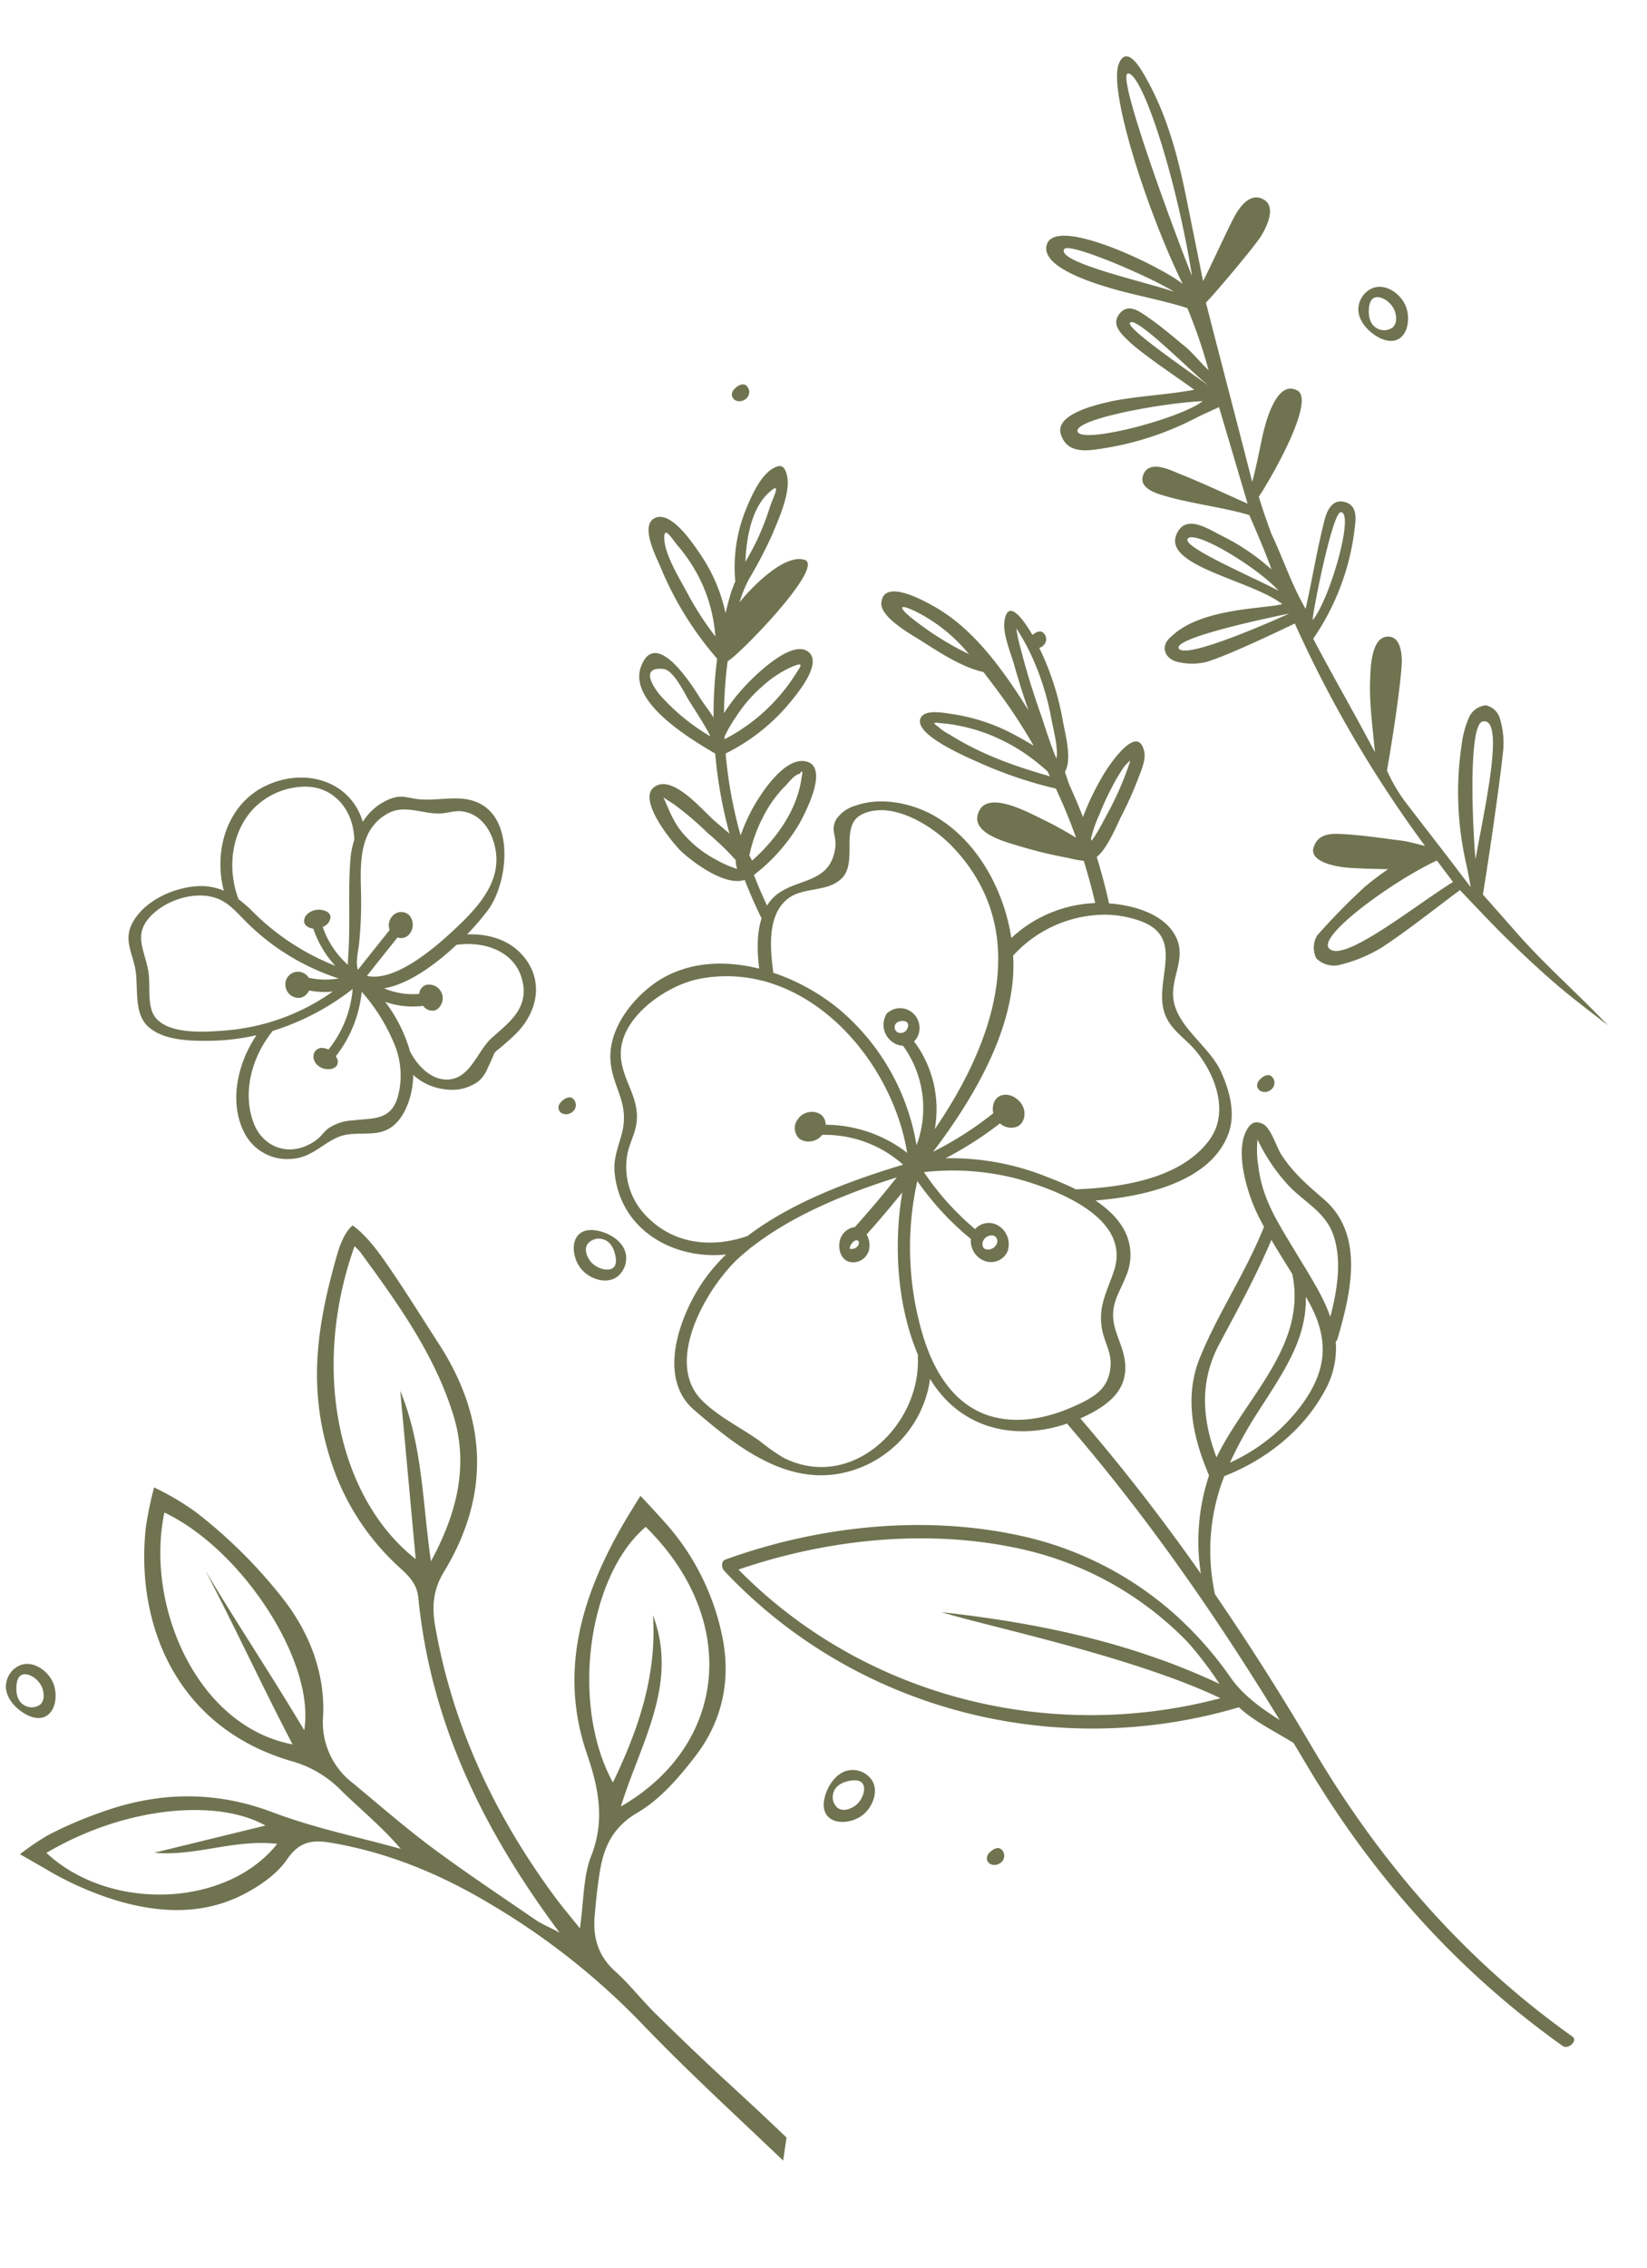 <svg xmlns="http://www.w3.org/2000/svg" xmlns:xlink="http://www.w3.org/1999/xlink" width="343.69" height="473.07" viewBox="0 0 343.69 473.07">
  <defs>
    <clipPath id="clip-path">
      <rect id="Прямоугольник_13" data-name="Прямоугольник 13" width="146.59" height="366.812" fill="#707350"/>
    </clipPath>
    <clipPath id="clip-path-2">
      <rect id="Прямоугольник_14" data-name="Прямоугольник 14" width="85.039" height="79.561" fill="#707350"/>
    </clipPath>
  </defs>
  <g id="Сгруппировать_310" data-name="Сгруппировать 310" transform="translate(0 0)">
    <g id="Сгруппировать_7" data-name="Сгруппировать 7" transform="translate(0 0)">
      <path id="Контур_2" data-name="Контур 2" d="M187.387,64.058c-14.835-3.969-27.8-5.759-42.786-.687A51,51,0,0,0,122.369,78.1c-1.748,1.975-3.336,3.751-6.285,4.094C90.4,85.169,68.2,96.262,46.741,112.852c1.3-2.578,1.806-3.9,2.569-5.048,4.837-7.3,9.557-14.685,14.659-21.8,4.131-5.757,8.72-11.187,13.151-16.728a15.949,15.949,0,0,1,13.972-6.521c9.025.267,17.388-3.2,24.282-8.776a103.426,103.426,0,0,0,17.707-18.427,56.17,56.17,0,0,0,5.051-8.87,78.8,78.8,0,0,0-8.2-1.56C110.2,23.205,88.082,31.678,81.439,56.706A23.122,23.122,0,0,1,75.48,66.918c-3.852,4.077-7.317,8.52-11.84,12.5,2.327-8.928,4.023-18.084,7.131-26.731,4.417-12.278,3.939-24.132-.622-36.046A83.261,83.261,0,0,0,65.17,5.661a57.007,57.007,0,0,0-4-5.661s-2.163,3.95-3,5.44a67.529,67.529,0,0,0-6.317,14.927c-2.454,8.839-2.775,17.908,1.68,26.295,1.83,3.441,4.377,7.014,7.54,9.1,3.758,2.475,4.169,5.194,3.608,8.959C62.836,77.1,58.222,88.479,51.963,99.162A148.629,148.629,0,0,1,28.34,130.054C18.528,139.766,9.372,150.137,0,160.3l4.811.622c3.9-4.2,7.716-8.461,11.513-12.738,4.556-5.13,9.231-10.155,13.96-15.126,2.77-2.911,5.961-5.44,8.583-8.469,3.1-3.58,6.916-4.776,11.389-4.478,3.064.2,6.134.46,9.172.9,5.273.753,9.463,2.5,12.628,7.708,2.841,4.678,7.493,8.525,11.994,11.863,7.83,5.806,16.874,7.3,26.344,4.847a50.784,50.784,0,0,0,21.2-11.1c2.264-2,6.507-6.148,6.507-6.148s-4.708-2.86-7.551-4.377c-14.666-7.826-29.95-11.849-46.406-5.89-6.986,2.529-13.782,4.089-21.307,1.264-4.279-1.607-9.254-1.354-15.14-2.093,2.5-2.074,4.33-3.695,6.263-5.177C70.732,99.028,89.222,89.877,110.11,85.83c4.1-.793,7.636-.608,11.464,1.628,16.116,9.412,32.026,8.5,47.464-1.856,5.7-3.824,11.481-7.528,17.04-11.544,2.543-1.837,5.625-4.293,7.382-6.892C191.915,65.36,188.588,64.38,187.387,64.058ZM132.93,28.922c-7.382,16.313-30.59,32.07-44.9,29.943C99.6,51.707,110.112,44.4,120.962,37.684c-11.856,6.46-24.047,12.33-35.922,18.8C88.488,36.354,113.652,25.2,132.93,28.922ZM64.248,53.636C50.835,43.373,49.394,19.03,61.539,5.515c10.057,16.379,11.915,35.53,6.482,45.6l-6.062-23.1C61.3,36.628,65.119,44.665,64.248,53.636Zm13.986,69.808c16.215-9.233,43.023-5.893,53.413,5.94-18.945,19.933-45.123,17.929-58.4-4.194,13.341,3.871,25.758,11.675,39.995,6.024C100.865,132.236,89.574,128.687,78.234,123.444Zm109.821-54.67c-10.545,7.981-21.141,15.973-33.9,20.118-10.655,3.462-20.719.875-30.452-4.187,11.95-1.971,24.181-2.116,35.429-7.009L124.11,81.516c12.534-16.522,39.371-22.532,65-13.876C189.391,67.422,188.7,68.14,188.056,68.774Z" transform="matrix(0.017, -1, 1, 0.017, 3.123, 447.921)" fill="#707350"/>
      <path id="Контур_4" data-name="Контур 4" d="M16.91,22.162c-2.624-3.955-5.336-7.863-8.218-11.634C5.934,6.915,2.91,3.5,0,0,4.894,8.015,10.225,15.008,14.755,23.1c2.7,4.816,5.106,9.051,5.106,9.051-2.753,7.035-8.107,21.444-10.432,28.631a17.481,17.481,0,0,0-.658,6.767,3.905,3.905,0,0,0,2.32,3.094,4.392,4.392,0,0,0,3.743-1.524,20.293,20.293,0,0,0,2.9-5.589,66.786,66.786,0,0,0,4.2-24.3c-.014-.934.023-4.106.1-5.046.35-.074-.35.078,0,0,2.781,6.008,6.694,14.032,9.534,20.008a33.174,33.174,0,0,1,2.486,7.43c-2.164,5.368-5.943,15.2-7.546,20.777-.663,2.311-1.022,5.934,1.446,6.482,3.526.783,5.013-5.428,5.893-9.249.944-4.116,1.367-9.553,1.878-13.765.322-.06-.318.055,0,0,2.348,8.4,5.409,17.766,7.665,25.845a51.11,51.11,0,0,0-13.282,20.809c-.7,1.971-1.469,4.489.875,5.7,2.463,1.275,4.061-1.017,4.94-2.776,2.343-4.7,4.3-9.585,6.418-14.4.428-.971.87-1.943,1.307-2.914,1.864,5.663,2.4,11.275,3.715,16.7.787,5.363.971,8.227.971,8.227-2.707,2.564-16.32,17.54-12.283,20.132,3.508,2.688,7.384-4.484,9.134-8.439.87-1.966,2.836-6.5,3.858-8.4.341.092-.341-.088,0,0,.474,11.91,1.2,26.817,1.671,38.6-1.482.926-10.358,7.734-13.609,10.662-1.142,1.027-5.267,5.5-2.679,7.84,3,2.716,6.62-2.021,7.486-3.1,1.98-2.468,7.035-9.221,8.443-10.879-.069,6.62-.124,12.043-.184,17.467-.1,9.548.382,19.023,3.591,28.138.787,2.237,2.408,5.386,4.4,2.325,3.241-4.972.649-31.075-3.522-47.667,2.942,3.918,22.941,19.727,26.053,13.917,2.353-4.4-8.577-10.207-11.348-11.726-3.7-2.026-11.008-5.138-14.612-7.315A105.665,105.665,0,0,1,53.1,151.049c1.05,1.432,2.656,4.466,3.609,5.649,2.09,2.6,4.107,5.281,6.395,7.7,1.5,1.584,3.462,3.959,5.778,1.989,2.242-1.906.318-4.374-.879-6.137-2.265-3.338-10.4-11.6-11.109-12.577,6.1.147,12.822,1.367,18.42,1.229,2.771-.064,11-.322,10.727-4.392-.3-4.581-5.055-4.641-7.477-4.811a63.223,63.223,0,0,0-20.878,2.168c-1.616.428-3.255.76-5.115,1.188-.571-7.251-1.091-13.908-1.644-20.933,4.622,3.342,8.512,6.316,12.582,9.023,1.57,1.04,5.653,4.438,7.536,1.271,1.561-2.62-2.527-4.567-3.895-5.3-4.489-2.417-11.611-4.931-16.072-7.4,0,0-1.759-8.462-2.168-12.053a45.442,45.442,0,0,0,8.255,8.683c2.771,2.159,6.823,6.625,9.631,2.564,4.07-5.888-13.25-12.522-18.59-18.8,3.752-.212,16.758,2.785,24.036-1.777,2.808-1.386,2.463-4.374-.433-5.589a12.535,12.535,0,0,0-5.626-1.133c-5.06.41-17.761,3.559-19.69,4A252.885,252.885,0,0,0,29.57,44.592c2.168,1.013,3.218,1.616,4.337,2.007,3.973,1.39,7.928,2.878,11.979,3.982,2.3.626,5.073,1.229,6.537-1.57.925-1.768-1.008-3.66-4.963-5.119-1.156-.423-2.353-.736-3.54-1.05-1.505-.4-3.029-.741-5.81-1.413a58.151,58.151,0,0,0,5.566-2.606A137.094,137.094,0,0,0,55.457,31a5.021,5.021,0,0,0,1.183-4.622,5.175,5.175,0,0,0-4.134-2.367,30.66,30.66,0,0,0-9.769,1.745c-6.174,2.417-12.117,5.423-18.383,8.291C21.932,30.159,19.52,26.094,16.91,22.162Zm8.5,13.848c9.157-3.306,26.016-11.928,28.2-8.158,1.782,3.084-15.984,10.962-25.832,13.236ZM71.234,95.486c1.28,2.73-24.032,2.4-24.032,2.4S69.977,92.8,71.234,95.486Zm-15.6,49.486c5.709-2.675,27.213-3.554,26.868-.654C82.191,146.952,63.256,146.3,55.632,144.972ZM12.43,67.459C7.315,67.6,16.412,48.3,19.838,39.633,18.921,47.322,15.432,67.376,12.43,67.459Zm44.26,147.624c-2.9-.364-5.377-22.825-4.3-44.141C53.542,177.157,59.292,215.4,56.691,215.083ZM77.32,182c-1.289,1.362-16.887-9.765-20.556-13.448C61.663,171.573,79.539,179.652,77.32,182Zm-12.6-64.485c-1.657,1.878-13.1-8.835-16.343-14.525h0C52.589,106.591,66.064,116,64.724,117.515Zm2.352,46.636c-1.63,1.146-10.768-13.388-13.549-16.551.364-.331-.364.327,0,0C56.29,150.791,68.315,163.281,67.077,164.151Zm-24.4-68.623c.313.166-8.6,21.131-10.381,20.8C29.418,115.793,38.119,99.257,42.681,95.528Z" transform="matrix(-0.978, 0.208, -0.208, -0.978, 335.553, 213.891)" fill="#707350"/>
      <path id="Контур_5" data-name="Контур 5" d="M94.526,517.834c1.572,1.894,5.082,1.494,7.165,0,2.211-1.583,3.632-4.988,2.172-7.382a4.86,4.86,0,0,0-4.127-2.177c-3.1.028-4.715,3.149-4.993,3.694C94.471,512.491,92.843,515.813,94.526,517.834Zm1.3-4.888c.594-1.905,2.86-2.316,3.26-2.388.533-.1,2.011-.366,2.716.433.944,1.077.111,3.621-1.522,4.782-.133.094-2.122,1.461-3.582.433A2.986,2.986,0,0,1,95.826,512.947Z" transform="translate(78.114 -139.095)" fill="#707350"/>
      <path id="Контур_14" data-name="Контур 14" d="M9.932,1.275C8.36-.619,4.85-.219,2.767,1.275.556,2.858-.866,6.263.6,8.657a4.86,4.86,0,0,0,4.127,2.177c3.1-.028,4.715-3.149,4.993-3.694C9.987,6.618,11.614,3.3,9.932,1.275Zm-1.3,4.888c-.594,1.905-2.86,2.316-3.26,2.388-.533.1-2.011.367-2.716-.433C1.711,7.04,2.545,4.5,4.177,3.336,4.311,3.241,6.3,1.875,7.76,2.9A2.986,2.986,0,0,1,8.632,6.163Z" transform="translate(120.089 267.42) rotate(-93)" fill="#707350"/>
      <path id="Контур_7" data-name="Контур 7" d="M9.932,1.275C8.36-.619,4.85-.219,2.767,1.275.556,2.858-.866,6.263.6,8.657a4.86,4.86,0,0,0,4.127,2.177c3.1-.028,4.715-3.149,4.993-3.694C9.987,6.618,11.614,3.3,9.932,1.275Zm-1.3,4.888c-.594,1.905-2.86,2.316-3.26,2.388-.533.1-2.011.367-2.716-.433C1.711,7.04,2.545,4.5,4.177,3.336,4.311,3.241,6.3,1.875,7.76,2.9A2.986,2.986,0,0,1,8.632,6.163Z" transform="translate(295.184 61.388) rotate(103)" fill="#707350"/>
      <path id="Контур_8" data-name="Контур 8" d="M9.932,1.275C8.36-.619,4.85-.219,2.767,1.275.556,2.858-.866,6.263.6,8.657a4.86,4.86,0,0,0,4.127,2.177c3.1-.028,4.715-3.149,4.993-3.694C9.987,6.618,11.614,3.3,9.932,1.275Zm-1.3,4.888c-.594,1.905-2.86,2.316-3.26,2.388-.533.1-2.011.367-2.716-.433C1.711,7.04,2.545,4.5,4.177,3.336,4.311,3.241,6.3,1.875,7.76,2.9A2.986,2.986,0,0,1,8.632,6.163Z" transform="translate(12.96 348.623) rotate(103)" fill="#707350"/>
      <path id="Контур_9" data-name="Контур 9" d="M101.186,517.009c.387-.431,1.432-1.282,2.31-.8a1.775,1.775,0,0,1,.641,2.079,1.917,1.917,0,0,1-.969,1.048,1.958,1.958,0,0,1-1.846.033,1.509,1.509,0,0,1-.691-.98A1.716,1.716,0,0,1,101.186,517.009Z" transform="translate(161.699 -291.818)" fill="#707350"/>
      <path id="Контур_10" data-name="Контур 10" d="M101.186,517.009c.387-.431,1.432-1.282,2.31-.8a1.775,1.775,0,0,1,.641,2.079,1.917,1.917,0,0,1-.969,1.048,1.958,1.958,0,0,1-1.846.033,1.509,1.509,0,0,1-.691-.98A1.716,1.716,0,0,1,101.186,517.009Z" transform="translate(52.093 -435.891)" fill="#707350"/>
      <path id="Контур_11" data-name="Контур 11" d="M101.186,517.009c.387-.431,1.432-1.282,2.31-.8a1.775,1.775,0,0,1,.641,2.079,1.917,1.917,0,0,1-.969,1.048,1.958,1.958,0,0,1-1.846.033,1.509,1.509,0,0,1-.691-.98A1.716,1.716,0,0,1,101.186,517.009Z" transform="translate(15.907 -287.173)" fill="#707350"/>
      <path id="Контур_15" data-name="Контур 15" d="M101.186,517.009c.387-.431,1.432-1.282,2.31-.8a1.775,1.775,0,0,1,.641,2.079,1.917,1.917,0,0,1-.969,1.048,1.958,1.958,0,0,1-1.846.033,1.509,1.509,0,0,1-.691-.98A1.716,1.716,0,0,1,101.186,517.009Z" transform="translate(114.054 -384.348)" fill="#707350"/>
      <path id="Контур_16" data-name="Контур 16" d="M101.186,517.009c.387-.431,1.432-1.282,2.31-.8a1.775,1.775,0,0,1,.641,2.079,1.917,1.917,0,0,1-.969,1.048,1.958,1.958,0,0,1-1.846.033,1.509,1.509,0,0,1-.691-.98A1.716,1.716,0,0,1,101.186,517.009Z" transform="translate(105.308 -130.592)" fill="#707350"/>
    </g>
    <g id="Сгруппировать_306" data-name="Сгруппировать 306" transform="translate(343.69 420.537) rotate(159)">
      <g id="Сгруппировать_305" data-name="Сгруппировать 305" transform="translate(0 0)" clip-path="url(#clip-path)">
        <path id="Контур_233" data-name="Контур 233" d="M145.412,157.839c-20.6-.4-42.117-6.079-59.446-17.542A71.012,71.012,0,0,1,61.6,112.877,75.621,75.621,0,0,1,55.84,97.223c-1.131-4.574-3.666-8.353-6.412-12.071,4.627,25.06,10.589,49.507,19.271,73.615,11.321.422,21.165,6.826,23.326,18.942a23.376,23.376,0,0,1,24.919-11.629c11.636,2.286,18.176,13.538,23.387,23.251,4.8,8.94-4,19.12-11.062,24.122a37.4,37.4,0,0,1-6.789,3.745c10.426,2.795,18.719,12.42,15.648,24.062-.808,3.061-2.582,4.76-4.328,7.188-3.828,5.321-1.789,9.3-3.13,14.56-1.559,6.123-7.711,10.24-13.4,12.017-7.91,2.47-15.93.037-22.611-4.647-.87,3.391-2.054,6.909-4.228,9.622q.4,4.377.416,8.754c4.347.139,8.888,7.5,10.239,10.319,1,2.093,5.385,14.929-.582,14.62-3.8-.2-6.583-7.947-7.979-10.766-.469-.947-1.326-2.413-2.171-4.055a94.907,94.907,0,0,1-3.2,16.674c4.029,5.069,13.122,16.707,7.9,22.538-5.855,6.544-8.569-7.871-9.114-10.628-.186-.94-.734-2.766-1.164-4.762A90.816,90.816,0,0,1,79.7,333.835a.813.813,0,0,1,.043.22A69.09,69.09,0,0,1,83.86,355.9c.056,2.148.974,9.588-2.455,10.011-3.881.479-5.684-8.086-6.235-10.377a34.589,34.589,0,0,1-.529-13.417c-.681.993-1.376,1.977-2.1,2.944a22.787,22.787,0,0,1-2.217,2.543,1.6,1.6,0,0,1-.027.2,32.041,32.041,0,0,1-7.089,12.677c-2.194,2.336-6.394,6.813-9.941,6.292a1.219,1.219,0,0,1-.913-1.157c-.518-3.955,4.747-8.93,7.175-11.553a94.623,94.623,0,0,1,8.024-7.09,26.876,26.876,0,0,0,3.564-3.8c-.043.024-.094.056-.133.079-3.008,1.749-12.122,6.128-15.7,3.356-3.8-2.942,21.105-14.206,22.508-13.966a87.321,87.321,0,0,0,4.616-9.872,40.915,40.915,0,0,1-5.048,3.145c-2.55,1.369-13.634,6.475-15.972,2.457-2.1-3.615,6.653-8.07,8.654-9.174a41.166,41.166,0,0,1,15.069-4.416,91.406,91.406,0,0,0,3.2-17.067,39.6,39.6,0,0,1-3.607,3.71c-2.693,2.44-11.1,8.8-14.94,5.587-3.543-2.965,4.408-9.871,6.357-11.509a37.51,37.51,0,0,1,12.559-6.484q-.009-3.482-.269-6.972c-.037.029-.066.064-.1.093-5.935,4.543-13.466-1.8-17.649,6.367-1.024,2-.192,3.626-2.3,5.272a7.324,7.324,0,0,1-4.725,1.133c-5.455-.146-10.941-3.595-14.355-7.68-6.575-7.868-8.25-19.575-6.038-29.742a27.217,27.217,0,0,1-18.951.528q-.629,4.531-.925,9.083a25.061,25.061,0,0,1,2.9,1.778,93.952,93.952,0,0,1,8.657,5.993c2.291,1.784,9.039,6.49,4.909,9.924-3.376,2.808-9.23-4.075-11.158-6.112a81.41,81.41,0,0,1-5.538-6.51q-.129,5.544.262,11.074a89.027,89.027,0,0,1,12.305,10.1c1.648,1.725,11.612,10.942,8.772,13.752-1.5,1.482-5.028-.792-6.339-1.519A39.7,39.7,0,0,1,27.33,296.7c-.564-.657-1.649-1.921-2.806-3.451a115.284,115.284,0,0,0,3.1,14.086c.389,1.356.774,2.7,1.173,4.026,4.005,2.685,7.155,7.219,10,11.021C40,324,44.811,329.737,43.535,332.441c-2.4,5.078-9.35-3.729-10.8-5.6-5.536-7.172-8.066-17.167-9.837-26.275-.126,3.316-.318,6.631-.624,9.934-.242,2.615-.054,6.9-1.4,9.255-2.811,4.928-4.215-3.407-4.511-5.64a56.6,56.6,0,0,1,.611-18.143c.516-2.662,1-8.209,3.394-10.117a.346.346,0,0,1,.023-.039c-.023.039.12-2.692.12-2.692-.16-2.476-.257-4.955-.263-7.435a54.856,54.856,0,0,1-6.894,6.5c-1.428,1.209-10.919,8.1-9.928,1.633.265-1.732,2.071-3.506,3.158-4.737a78.7,78.7,0,0,1,6.367-6.315c1.024-.921,4.939-5.106,7.592-5.876q.343-5,1.08-9.973a27.452,27.452,0,0,1-4.235-2.442c-3.045-2.15-6.009-5.3-6.3-9.219-.336-4.514,3.348-6.893,4.823-10.744,2.332-6.089-3.213-12.584-3.533-18.9-.215-4.262.247-9.031,3.131-12.384,7.016-8.155,21.139-6.06,30.973-3.141-2.074-2.928-3.53-6.142-3.492-9.551a11.158,11.158,0,0,1,3.359-7.644c1.4-1.553,3.051-2.8,4.254-4.546,2.487-3.616,1.31-7.152,1.984-10.951.943-5.31,4.591-7.5,9.791-8.293,1.116-.17,2.227-.265,3.333-.325-4.647-12.959-8.562-26.028-11.875-39.248a43.567,43.567,0,0,1-8.94,18.528c.33,8.542-.978,17.19-7.046,23.638-6.92,7.354-15.322,13.164-22.237,20.65.127.961.239,1.924.323,2.888.416,4.735-.163,13.34-3.8,16.891-1.376,1.342-2.663,1.825-4.055.267-1.194-1.337-.878-5.511-1.223-7.182-.915-4.443-2.841-8.013-4.953-11.936-5.38-9.991,1.736-20.306,7.778-28.261a1.088,1.088,0,0,1,.518-.36,18.218,18.218,0,0,1,6.052-8.961c7.067-5.982,16.548-8.874,25.725-8.92a42.512,42.512,0,0,0,10.643-22.332q-4.4-18.4-7.518-37.223C40.54,50.019,31.374,24.689,16.056,1.613,15.219.353,17.887-.64,18.645.5,33.67,23.137,43.051,48.068,47.59,74.784q.414,2.437.845,4.866c2.608,3.429,6.123,7.188,7.977,11.028,39.7,3.1,74.967,28.051,90.073,65.079.315.774-.087,2.1-1.074,2.083M58.232,359.259c-1.588,1.985-4.587,4.44-1.116,3.122,4.481-1.7,7.784-6.969,9.814-11.766-1.2,1-2.44,2.007-3.675,3.174a53.48,53.48,0,0,0-5.023,5.47M25.093,289.7a38.011,38.011,0,0,0,5.827,7.673,35.81,35.81,0,0,0,7.241,5.733,25.715,25.715,0,0,0,2.9,1.546q1.864,1.1.635-.546a9.671,9.671,0,0,0-1.622-2.366c-4.653-6.225-10.323-11.071-16.445-15.655.034.378.073.754.112,1.13.519,1.09,1.149,2.127,1.352,2.486M37.4,328.148c3.506,3.728,2.8,1.322.712-1.955a63.152,63.152,0,0,0-7.828-10.267A34.127,34.127,0,0,0,37.4,328.148M19.1,296.989a55.054,55.054,0,0,0-.863,14.261,45.715,45.715,0,0,0,.878,6.135.294.294,0,0,1,0,.05,28.355,28.355,0,0,0,.7-4.519c.584-4.823.858-9.7.994-14.557.029-1.067.412-7.189.223-9.312-1.193,1.95-1.6,6.256-1.931,7.941m.411-26.017c-1.42,1.051-2.768,2.208-4.092,3.376a65.134,65.134,0,0,0-8.293,8.383,4.83,4.83,0,0,0-.308.455,16.68,16.68,0,0,0,1.692-.805,38.677,38.677,0,0,0,3.78-2.977,57.7,57.7,0,0,0,4.477-4.355,28.829,28.829,0,0,0,3.572-4.217c0-.133.016-.266.021-.4-.3.185-.6.359-.85.539m13.564-108.1c6.736-5.842,8.954-13.353,9.029-21.868-10.231,9.583-26.026,15.013-28.476,30.031.519,2.739,1.067,5.477,1.525,8.22,5.64-5.875,11.751-11.03,17.923-16.383M2.711,175.593c-.169,4.941,3.071,8.4,4.932,12.727a37.922,37.922,0,0,1,2.6,10.395c.059.476.087.84.1,1.126a20.822,20.822,0,0,0,1.818-5.179c1.767-6.787.38-12.733-.8-19.487-.944-5.4-2.088-10.52-1.948-15.3-3.346,4.683-6.507,10.071-6.7,15.718m9.751-11.525c.067.511.149,1.02.226,1.529,3.027-8.421,10.113-13.066,17.951-18.859a84.331,84.331,0,0,0,9.236-7.765A38.386,38.386,0,0,0,21.7,144.79c-7.57,4.782-10.37,10.673-9.242,19.279m107.625,51.566c8.223-3.164,22.458-14.381,18.093-24.8-1.868-4.457-5.733-8.552-8.386-12.582a38.292,38.292,0,0,0-3.4-5.029c-10.838-11.753-29.288-3.6-33.632,9.737a.841.841,0,0,1-.169.262c.39,11.216-3.377,23.181-9.076,32.871,3.318-1.914,6.673-3.763,10.086-5.508a4.585,4.585,0,0,1,.722-3.231,3.427,3.427,0,0,1,4.241-1.086c2.071,1.034,1.778,3.65.612,5.265a3.725,3.725,0,0,1-3.845,1.369c-4.029,2.054-7.979,4.251-11.878,6.54,10.7.657,22.637.472,32.9-2.563a9.024,9.024,0,0,0,1.489-.452c.757-.249,1.5-.511,2.24-.794m-22.109-6.607c.077-.195,0-.1,0,0m-.223.416a1.95,1.95,0,0,0,.179-.309c.014-.03.013-.031.023-.056a1.478,1.478,0,0,0-.586-.26,1.531,1.531,0,0,0-1.539.506c-.192.306-.237.655.079.824.6.323,1.476-.265,1.845-.705M128.1,263.826c1.695-5.033-.681-9.7,2.123-14.557,1.04-1.8,2.665-3.171,3.823-4.9a14.7,14.7,0,0,0,.77-14.442c-3.266-7-10.227-10.443-17.688-10.725a.8.8,0,0,1-.122-.034c-11.366,3.331-24.572,3.1-35.731,2.281A24.554,24.554,0,0,0,94.818,233.3c.054-.03.1-.072.157-.1a3.583,3.583,0,0,1,4.506.95,3.016,3.016,0,0,1-1.083,4.005,1.144,1.144,0,0,1-.136.059c-.043.031-.06.072-.112.1a3.515,3.515,0,0,1-4.527-.854,2.6,2.6,0,0,1-.247-2.449,28.043,28.043,0,0,1-13.782-11.566c-3.137,15.068,1.808,33.73,14.108,43.41a12.646,12.646,0,0,0,1.536,1.131,29.779,29.779,0,0,0,11.956,4.9c6.686,1.16,18.373-1.539,20.9-9.063M94.5,300.535A68.538,68.538,0,0,0,98.81,308.5c.465.709.988,1.369,1.476,2.06a2.5,2.5,0,0,1,.216.37v-.01c-.146-2.9-.074-5.516-1.06-8.356a23.645,23.645,0,0,0-4.57-7.8,22.746,22.746,0,0,0-3.379-3.318,5.535,5.535,0,0,1-.378,1.822,55.181,55.181,0,0,0,3.387,7.265m-6.236,27.124c.363,1.814.714,7.283,2.686,8.263,4.5,2.239,3.17-3.048,2.642-4.653A43.053,43.053,0,0,0,86.8,319.257c.05.509.082,1.026.157,1.5.363,2.31.844,4.6,1.3,6.9M76.991,349.3a33.988,33.988,0,0,0,1.945,9.619c.526,1.475,1.057,4.732,1.924,2.663,1.379-3.29.116-9.35-.293-12.785a62.453,62.453,0,0,0-2.206-10.459,32.955,32.955,0,0,0-1.37,10.961M65.93,324.722c-1.888,1.417-3.233,2.051-.3,1.994a22.914,22.914,0,0,0,7.047-1.5,29.919,29.919,0,0,0,7.744-4.119,30.982,30.982,0,0,0,3.642-2.927c.059-.174.113-.35.17-.526a38.33,38.33,0,0,0-18.3,7.08m6.508-20.893-.428.747q-1,1.553.2.707c.978.289,2.811-.88,3.686-1.272a25.221,25.221,0,0,0,6.6-4.334,31.385,31.385,0,0,0,5.626-6.547,7.582,7.582,0,0,1-.14-1.2c-6.1,2.317-12.161,6.169-15.542,11.9M47.988,279.9c2.291,5.391,8.222,13.331,15.007,12.846,5.451-.389,4.278-8.99,8.863-10.974,3.994-1.729,8.335,1.493,12.446-.072,4.982-1.9,6.773-8.452,7.907-13.189A43.311,43.311,0,0,1,82.182,256.6a47.113,47.113,0,0,1-4.975-32.382,22.129,22.129,0,0,0-4.8,20.4,3.909,3.909,0,0,1,1.861,1.651,4.384,4.384,0,0,1-1.08,5.8.881.881,0,0,1-.38.147,3.974,3.974,0,0,1-4.456-1.47,4.149,4.149,0,0,1,.675-5.567,3.518,3.518,0,0,1,.9-.546,23.553,23.553,0,0,1,2.527-18.643c-17.9,12.326-34.137,31.159-24.468,53.908m24.155-30.443a1.222,1.222,0,0,0,.273-1.864,1.518,1.518,0,0,0-2.274.2c-1.143,1.284.913,2.22,2,1.668m-52.51-46.022c-5.9,3.875-5.915,12.341-3.845,18.4,1.014,2.968,2.921,5.337,3.2,8.535.679,7.764-10.38,13.853-1.962,20.943a22.607,22.607,0,0,0,6.673,3.879,1.388,1.388,0,0,1,.3.1,26.067,26.067,0,0,0,20.221-1.375,35.183,35.183,0,0,1,1.3-3.457c5.337-12.041,17.581-21.7,28.941-28.746a72,72,0,0,0-14.606,3c-.2,1.459-1.252,2.929-2.854,2.871-1.9-.07-3.308-2.025-3.414-3.8-.1-1.6.988-3.426,2.728-3.463a3.484,3.484,0,0,1,3,1.92,75.15,75.15,0,0,1,13.227-2.725A53.713,53.713,0,0,1,55.157,209.21c-1.789-1.6-3.818-3.447-5.7-5.487-8.957-3.06-21.345-5.856-29.823-.292m36.483-37.122c-1.548,2.929-.721,5.175-1.312,8.272-.91,4.772-3.841,6.93-6.71,10.457C40.787,194.021,53.124,205,60,210.1a53.524,53.524,0,0,0,17.772,8.333,56.95,56.95,0,0,0-5.706-14.916,3.826,3.826,0,0,1-4.657-.907,4.548,4.548,0,0,1-.039-5.82,3.785,3.785,0,0,1,5.218-.185,4.49,4.49,0,0,1,1.038,5.311,59.38,59.38,0,0,1,6.1,15.285,64,64,0,0,0,10.452-30.455c.09-1.207.126-2.423.11-3.635a11.738,11.738,0,0,0-.046-1.452c-.366-6.839-2.749-13.325-9.176-17.033-4.667-2.693-10.171-3.336-15.489-2.991-4.218.273-7.426.807-9.465,4.67M71.453,200.54c.486-.637.654-1.435-.176-1.877a1.989,1.989,0,0,0-2.32.355,1.293,1.293,0,0,0-.109,1.769,1.955,1.955,0,0,0,2.6-.247M59.316,93.815c14.031,14.754,39.874,31.292,47.923,37.62-18.07-9.34-34.745-20.105-48.789-34.752A74.911,74.911,0,0,0,61.526,107.2a69.052,69.052,0,0,0,24.843,30.151c16.584,11.221,37.374,16.847,57.243,17.565-14.854-34.1-47.533-57.136-84.3-61.1" transform="translate(0 0.001)" fill="#707350"/>
      </g>
    </g>
    <g id="Сгруппировать_308" data-name="Сгруппировать 308" transform="translate(26.814 162.18)">
      <g id="Сгруппировать_307" data-name="Сгруппировать 307" clip-path="url(#clip-path-2)">
        <path id="Контур_234" data-name="Контур 234" d="M1.137,29.766c2.568-4.175,8.186-6.729,12.924-7.084A12.223,12.223,0,0,1,19.9,23.6c-2.208-8.3.641-18.145,8.918-21.966C37.14-2.215,46.428.909,48.891,9.247a11.722,11.722,0,0,1,5.9-4.867c2.143-.745,3.1-.246,5.132.057,3.529.524,7.014-.429,10.4.057,10.6,1.52,9.287,16.88,4.719,23.113a51.586,51.586,0,0,1-4.394,5.11c4.608-.188,9.261,1.2,12.186,5.095,4.03,5.373,2.1,11.806-2.341,15.967-5.654,5.293-3.015,1.676-5.464,6.645a7.035,7.035,0,0,1-2.015,2.942,9.292,9.292,0,0,1-6.741,1.68,11.825,11.825,0,0,1-6.877-3.03c0,.229.01.457,0,.686-.135,3.112-1.221,6.906-3.4,9.228-2.871,3.056-6.23,2.053-10.015,2.485-4.631.53-6.957,4.906-12.094,5.134a10.017,10.017,0,0,1-9.5-5.062c-3.576-6.46-1.684-14.831,2.322-20.741a47.492,47.492,0,0,1-10.358,1.171c-3.851.01-9.008-.161-12.112-2.844C.8,49.095,2.248,43.306,1.307,39.359c-.874-3.666-2.353-6.043-.17-9.592M47.1,12.59C46.817,6.474,42.509,1.4,35.915,1.937A15.287,15.287,0,0,0,26.3,6.269c-4.922,5.034-5.741,12.754-3.337,19.108a28.271,28.271,0,0,1,2.8,2.426,50.552,50.552,0,0,0,17.39,11.468,21.81,21.81,0,0,1-4.6-7.764c-.988-.118-2.053-.671-1.888-1.808.2-1.392,1.8-2.143,3.063-2.133.943.009,2.382.405,2.433,1.553a2.413,2.413,0,0,1-1.636,2.04,18.743,18.743,0,0,0,5.263,7.911c-.01-.7.038-1.413.087-2.138.46-6.712-.118-13.61.471-20.245a16.59,16.59,0,0,1,.758-3.649c0-.184.006-.3,0-.447M76.57,14.9c-.7-3.709-2.948-7.357-7.027-7.858C68.1,6.86,66.378,7.472,64.9,7.5c-3.673.057-7.322-1.91-10.779-.012a9.806,9.806,0,0,0-4.617,5.451v.009a4.2,4.2,0,0,0-.185.527c-1.046,3.3-.877,7.171-.791,10.644a86.634,86.634,0,0,1-.423,10.643c-.136,1.371-.785,3.813-.228,5.338q3.3-4.159,6.622-8.306a2.776,2.776,0,0,1,.43-2.718,2.436,2.436,0,0,1,3.6-.416,3.026,3.026,0,0,1,.075,4,2.232,2.232,0,0,1-2.466.694q-3.2,4-6.387,8.012c6.383,1.44,15.64-7.13,19.4-10.762,4.288-4.143,8.641-9.221,7.415-15.7M57.33,30.97l0,0h0l0,0m8.5,31.994c5.33.517,6.839-5.832,9.925-8.606,3.591-3.229,7.7-6.114,6.5-11.727-1.371-6.42-8-8.582-13.817-7.734-4.451,4.175-10.086,8.243-15.116,9.068a15.561,15.561,0,0,0,7.336,1.166,2.131,2.131,0,0,1,1.475-1.884A2.846,2.846,0,0,1,64.139,48.5a2.31,2.31,0,0,1-2.644-.883,17.171,17.171,0,0,1-7.926-.838,31.523,31.523,0,0,1,5.189,10.354c1.369,2.692,3.951,5.529,7.072,5.832M26.158,72.148c2.023,5.207,7.9,7.312,13.156,3.368.908-.681,1.511-1.711,2.45-2.385a9.94,9.94,0,0,1,5.084-1.62c3.974-.527,7.781.15,9.311-4.766a17,17,0,0,0-.826-11.484,38.354,38.354,0,0,0-6.666-10.571,26.07,26.07,0,0,1-5.4,13.44,3.355,3.355,0,0,1,.251.477,1.505,1.505,0,0,1-.2,1.654,2.157,2.157,0,0,1-1.585.558,3.21,3.21,0,0,1-2.805-1.43.789.789,0,0,1-.052-.146,1.194,1.194,0,0,1-.07-.109,2.157,2.157,0,0,1-.012-1.821,1.788,1.788,0,0,1,1.87-.9,3.224,3.224,0,0,1,1.058.326A23.062,23.062,0,0,0,46.774,44.1,52.391,52.391,0,0,1,30.1,52.847c-4.253,5.218-6.473,12.785-3.943,19.3M4.135,40.379c.5,2.823-.341,7.193,1.4,9.544,2.835,3.824,10.811,3.137,14.832,2.824a44.94,44.94,0,0,0,22.268-8.113,16.185,16.185,0,0,1-4.954-.228,2.518,2.518,0,0,1-1.873,1.536,2.762,2.762,0,0,1-3.045-2.429,2.629,2.629,0,0,1,4.841-1.759,15.511,15.511,0,0,0,6.239.14A48.336,48.336,0,0,1,24.725,30.268c-1.935-1.9-3.687-4.144-6.338-5.09-4.319-1.54-9.954.186-13.226,3.212C.744,32.471,3.289,35.617,4.135,40.379" transform="translate(0 0)" fill="#707350"/>
      </g>
    </g>
  </g>
</svg>
